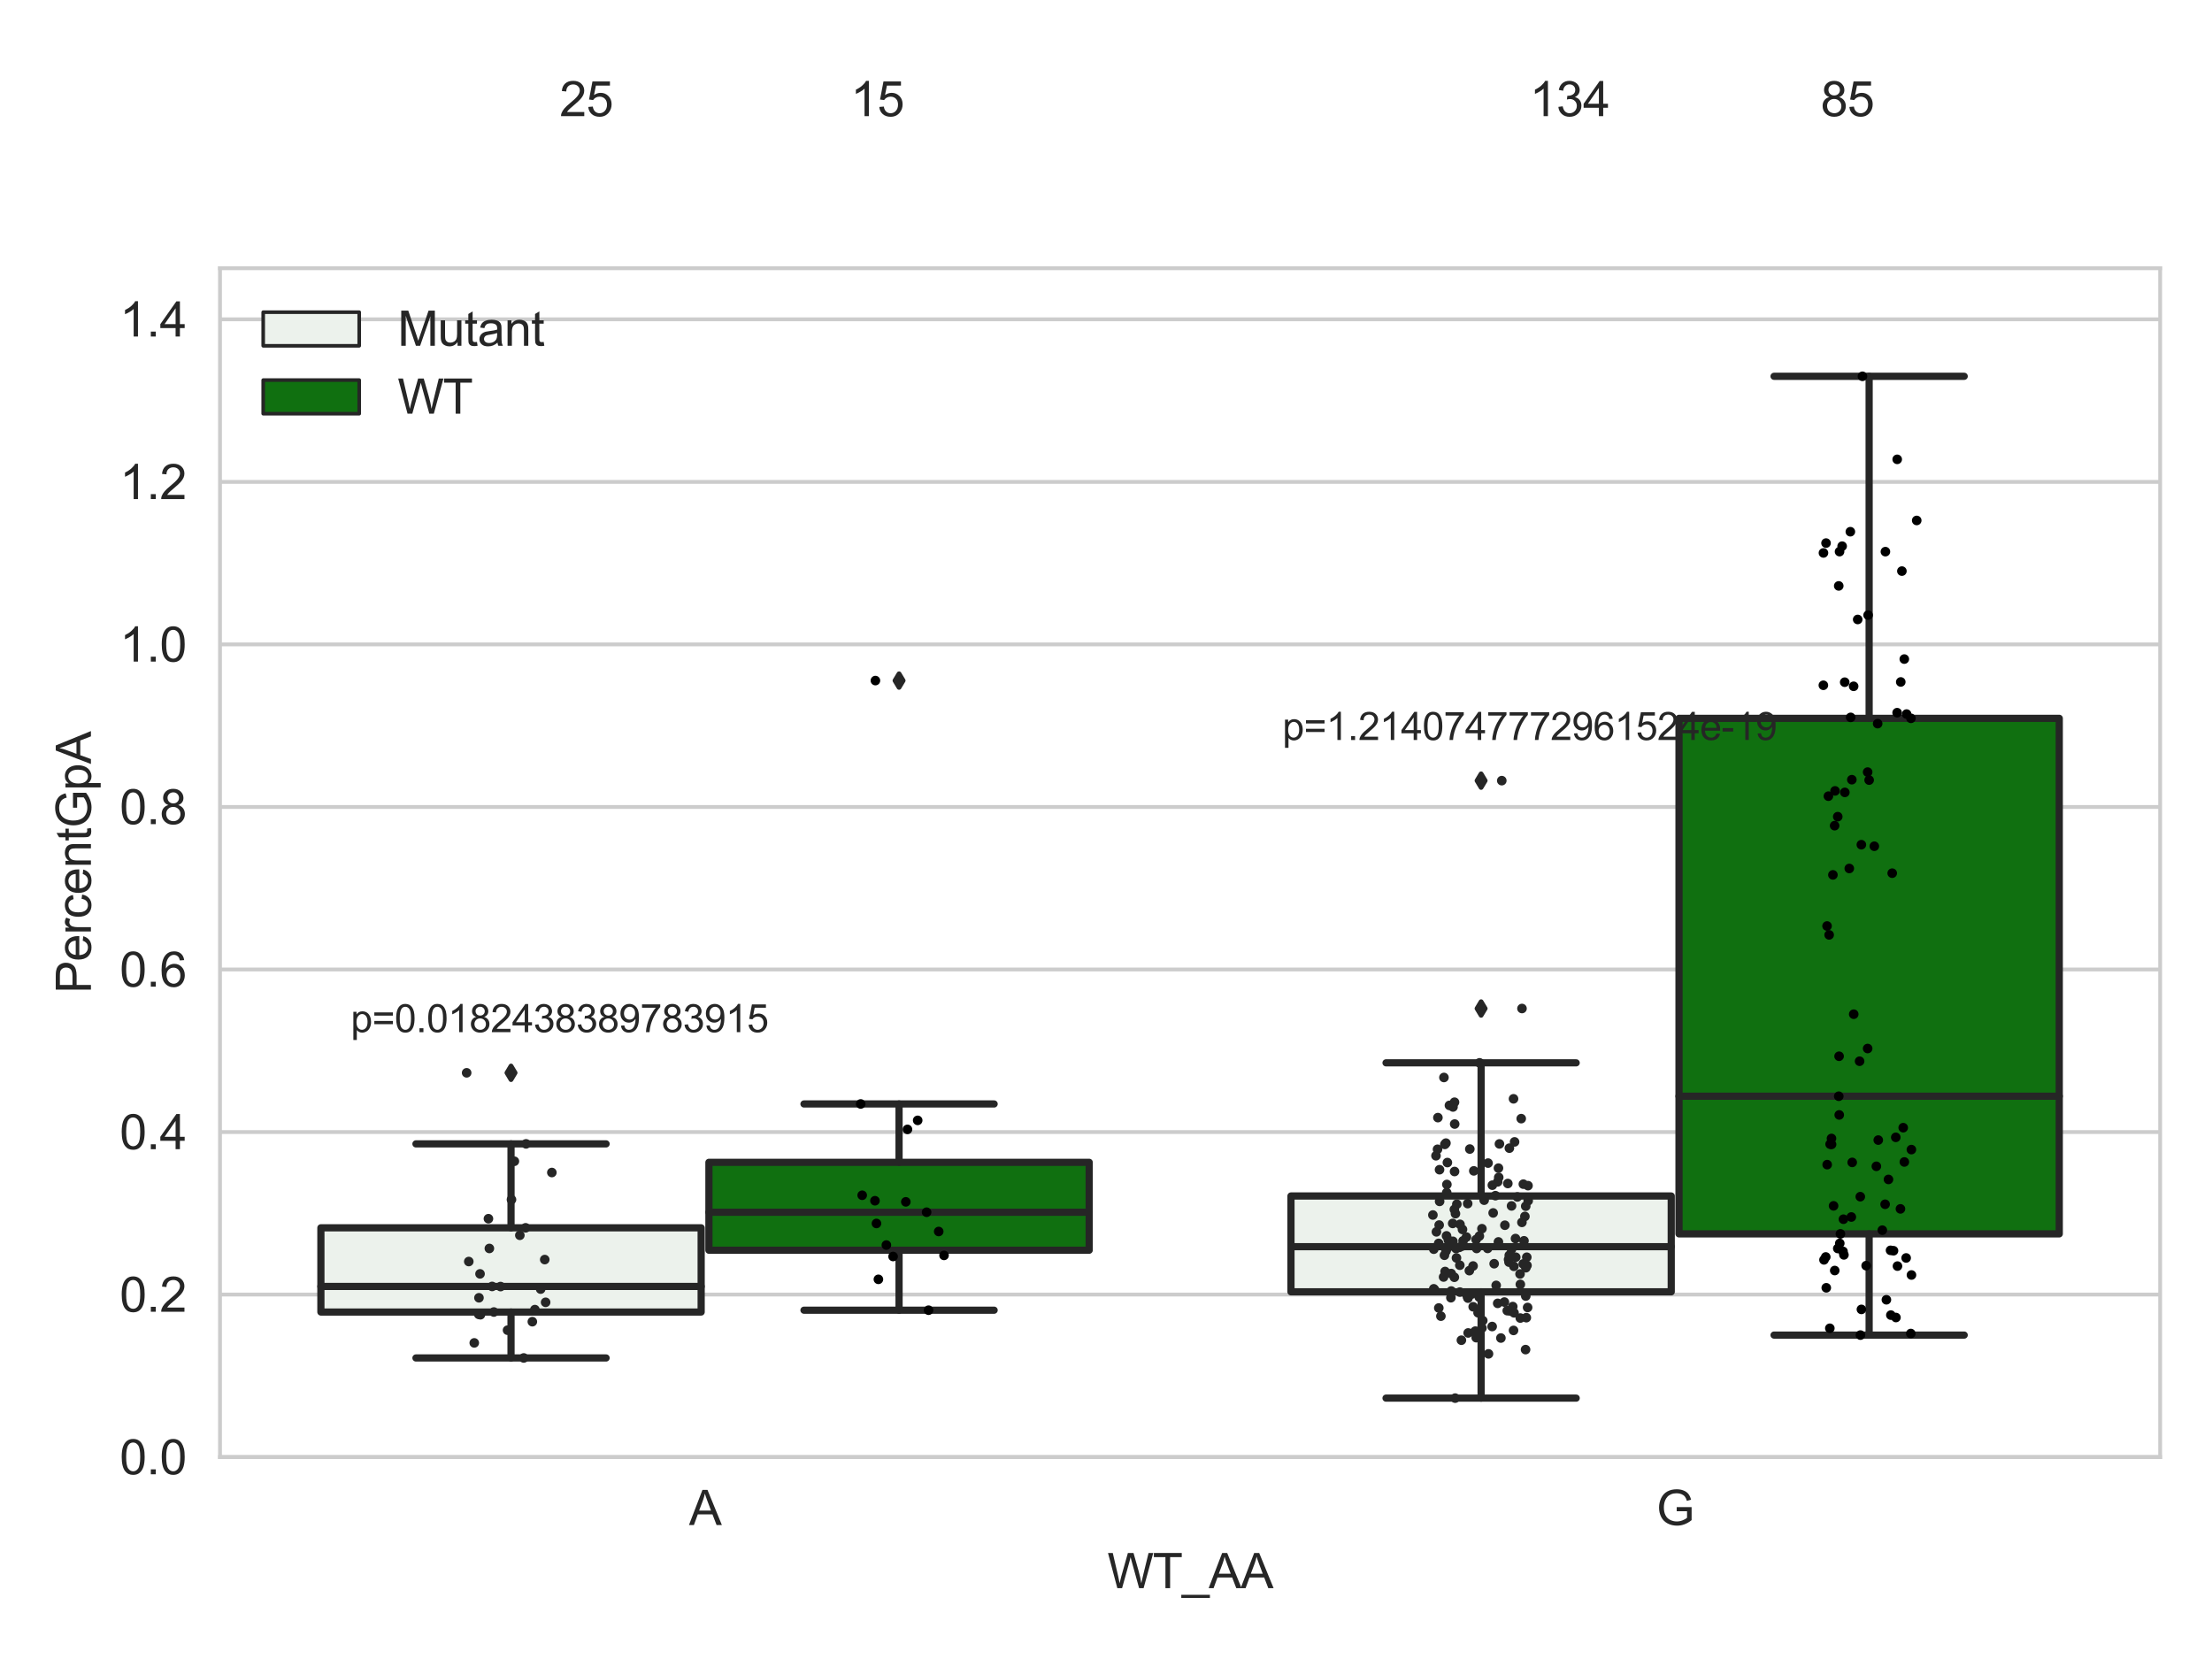 <?xml version="1.0" encoding="utf-8" standalone="no"?>
<!DOCTYPE svg PUBLIC "-//W3C//DTD SVG 1.1//EN"
  "http://www.w3.org/Graphics/SVG/1.1/DTD/svg11.dtd">
<svg xmlns:xlink="http://www.w3.org/1999/xlink" width="460.8pt" height="345.6pt" viewBox="0 0 460.8 345.6" xmlns="http://www.w3.org/2000/svg" version="1.1">
 <defs>
  <style type="text/css">*{stroke-linejoin: round; stroke-linecap: butt}</style>
 </defs>
 <g id="figure_1">
  <g id="patch_1">
   <path d="M 0 345.6 
L 460.8 345.6 
L 460.8 0 
L 0 0 
z
" style="fill: #ffffff"/>
  </g>
  <g id="axes_1">
   <g id="patch_2">
    <path d="M 45.83 303.539 
L 450 303.539 
L 450 55.877 
L 45.83 55.877 
z
" style="fill: #ffffff"/>
   </g>
   <g id="matplotlib.axis_1">
    <g id="xtick_1">
     <g id="text_1">
      <!-- A -->
      <g style="fill: #262626" transform="translate(143.537 317.697)scale(0.1 -0.1)">
       <defs>
        <path id="ArialMT-41" d="M -9 0 
L 1750 4581 
L 2403 4581 
L 4278 0 
L 3588 0 
L 3053 1388 
L 1138 1388 
L 634 0 
L -9 0 
z
M 1313 1881 
L 2866 1881 
L 2388 3150 
Q 2169 3728 2063 4100 
Q 1975 3659 1816 3225 
L 1313 1881 
z
" transform="scale(0.016)"/>
       </defs>
       <use xlink:href="#ArialMT-41"/>
      </g>
     </g>
    </g>
    <g id="xtick_2">
     <g id="text_2">
      <!-- G -->
      <g style="fill: #262626" transform="translate(345.068 317.697)scale(0.1 -0.1)">
       <defs>
        <path id="ArialMT-47" d="M 2638 1797 
L 2638 2334 
L 4578 2338 
L 4578 638 
Q 4131 281 3656 101 
Q 3181 -78 2681 -78 
Q 2006 -78 1454 211 
Q 903 500 622 1047 
Q 341 1594 341 2269 
Q 341 2938 620 3517 
Q 900 4097 1425 4378 
Q 1950 4659 2634 4659 
Q 3131 4659 3532 4498 
Q 3934 4338 4162 4050 
Q 4391 3763 4509 3300 
L 3963 3150 
Q 3859 3500 3706 3700 
Q 3553 3900 3268 4020 
Q 2984 4141 2638 4141 
Q 2222 4141 1919 4014 
Q 1616 3888 1430 3681 
Q 1244 3475 1141 3228 
Q 966 2803 966 2306 
Q 966 1694 1177 1281 
Q 1388 869 1791 669 
Q 2194 469 2647 469 
Q 3041 469 3416 620 
Q 3791 772 3984 944 
L 3984 1797 
L 2638 1797 
z
" transform="scale(0.016)"/>
       </defs>
       <use xlink:href="#ArialMT-47"/>
      </g>
     </g>
    </g>
    <g id="text_3">
     <!-- WT_AA -->
     <g style="fill: #262626" transform="translate(230.691 330.842)scale(0.1 -0.1)">
      <defs>
       <path id="ArialMT-57" d="M 1294 0 
L 78 4581 
L 700 4581 
L 1397 1578 
Q 1509 1106 1591 641 
Q 1766 1375 1797 1488 
L 2669 4581 
L 3400 4581 
L 4056 2263 
Q 4303 1400 4413 641 
Q 4500 1075 4641 1638 
L 5359 4581 
L 5969 4581 
L 4713 0 
L 4128 0 
L 3163 3491 
Q 3041 3928 3019 4028 
Q 2947 3713 2884 3491 
L 1913 0 
L 1294 0 
z
" transform="scale(0.016)"/>
       <path id="ArialMT-54" d="M 1659 0 
L 1659 4041 
L 150 4041 
L 150 4581 
L 3781 4581 
L 3781 4041 
L 2266 4041 
L 2266 0 
L 1659 0 
z
" transform="scale(0.016)"/>
       <path id="ArialMT-5f" d="M -97 -1272 
L -97 -866 
L 3631 -866 
L 3631 -1272 
L -97 -1272 
z
" transform="scale(0.016)"/>
      </defs>
      <use xlink:href="#ArialMT-57"/>
      <use xlink:href="#ArialMT-54" x="94.385"/>
      <use xlink:href="#ArialMT-5f" x="155.469"/>
      <use xlink:href="#ArialMT-41" x="211.084"/>
      <use xlink:href="#ArialMT-41" x="277.783"/>
     </g>
    </g>
   </g>
   <g id="matplotlib.axis_2">
    <g id="ytick_1">
     <g id="line2d_1">
      <path d="M 45.83 303.539 
L 450 303.539 
" clip-path="url(#pc090bd6f6a)" style="fill: none; stroke: #cccccc; stroke-width: 0.8; stroke-linecap: round"/>
     </g>
     <g id="text_4">
      <!-- 0.0 -->
      <g style="fill: #262626" transform="translate(24.93 307.118)scale(0.1 -0.1)">
       <defs>
        <path id="ArialMT-30" d="M 266 2259 
Q 266 3072 433 3567 
Q 600 4063 929 4331 
Q 1259 4600 1759 4600 
Q 2128 4600 2406 4451 
Q 2684 4303 2865 4023 
Q 3047 3744 3150 3342 
Q 3253 2941 3253 2259 
Q 3253 1453 3087 958 
Q 2922 463 2592 192 
Q 2263 -78 1759 -78 
Q 1097 -78 719 397 
Q 266 969 266 2259 
z
M 844 2259 
Q 844 1131 1108 757 
Q 1372 384 1759 384 
Q 2147 384 2411 759 
Q 2675 1134 2675 2259 
Q 2675 3391 2411 3762 
Q 2147 4134 1753 4134 
Q 1366 4134 1134 3806 
Q 844 3388 844 2259 
z
" transform="scale(0.016)"/>
        <path id="ArialMT-2e" d="M 581 0 
L 581 641 
L 1222 641 
L 1222 0 
L 581 0 
z
" transform="scale(0.016)"/>
       </defs>
       <use xlink:href="#ArialMT-30"/>
       <use xlink:href="#ArialMT-2e" x="55.615"/>
       <use xlink:href="#ArialMT-30" x="83.398"/>
      </g>
     </g>
    </g>
    <g id="ytick_2">
     <g id="line2d_2">
      <path d="M 45.83 269.68 
L 450 269.68 
" clip-path="url(#pc090bd6f6a)" style="fill: none; stroke: #cccccc; stroke-width: 0.8; stroke-linecap: round"/>
     </g>
     <g id="text_5">
      <!-- 0.2 -->
      <g style="fill: #262626" transform="translate(24.93 273.259)scale(0.1 -0.1)">
       <defs>
        <path id="ArialMT-32" d="M 3222 541 
L 3222 0 
L 194 0 
Q 188 203 259 391 
Q 375 700 629 1000 
Q 884 1300 1366 1694 
Q 2113 2306 2375 2664 
Q 2638 3022 2638 3341 
Q 2638 3675 2398 3904 
Q 2159 4134 1775 4134 
Q 1369 4134 1125 3890 
Q 881 3647 878 3216 
L 300 3275 
Q 359 3922 746 4261 
Q 1134 4600 1788 4600 
Q 2447 4600 2831 4234 
Q 3216 3869 3216 3328 
Q 3216 3053 3103 2787 
Q 2991 2522 2730 2228 
Q 2469 1934 1863 1422 
Q 1356 997 1212 845 
Q 1069 694 975 541 
L 3222 541 
z
" transform="scale(0.016)"/>
       </defs>
       <use xlink:href="#ArialMT-30"/>
       <use xlink:href="#ArialMT-2e" x="55.615"/>
       <use xlink:href="#ArialMT-32" x="83.398"/>
      </g>
     </g>
    </g>
    <g id="ytick_3">
     <g id="line2d_3">
      <path d="M 45.83 235.82 
L 450 235.82 
" clip-path="url(#pc090bd6f6a)" style="fill: none; stroke: #cccccc; stroke-width: 0.8; stroke-linecap: round"/>
     </g>
     <g id="text_6">
      <!-- 0.4 -->
      <g style="fill: #262626" transform="translate(24.93 239.399)scale(0.1 -0.1)">
       <defs>
        <path id="ArialMT-34" d="M 2069 0 
L 2069 1097 
L 81 1097 
L 81 1613 
L 2172 4581 
L 2631 4581 
L 2631 1613 
L 3250 1613 
L 3250 1097 
L 2631 1097 
L 2631 0 
L 2069 0 
z
M 2069 1613 
L 2069 3678 
L 634 1613 
L 2069 1613 
z
" transform="scale(0.016)"/>
       </defs>
       <use xlink:href="#ArialMT-30"/>
       <use xlink:href="#ArialMT-2e" x="55.615"/>
       <use xlink:href="#ArialMT-34" x="83.398"/>
      </g>
     </g>
    </g>
    <g id="ytick_4">
     <g id="line2d_4">
      <path d="M 45.83 201.961 
L 450 201.961 
" clip-path="url(#pc090bd6f6a)" style="fill: none; stroke: #cccccc; stroke-width: 0.8; stroke-linecap: round"/>
     </g>
     <g id="text_7">
      <!-- 0.6 -->
      <g style="fill: #262626" transform="translate(24.93 205.54)scale(0.1 -0.1)">
       <defs>
        <path id="ArialMT-36" d="M 3184 3459 
L 2625 3416 
Q 2550 3747 2413 3897 
Q 2184 4138 1850 4138 
Q 1581 4138 1378 3988 
Q 1113 3794 959 3422 
Q 806 3050 800 2363 
Q 1003 2672 1297 2822 
Q 1591 2972 1913 2972 
Q 2475 2972 2870 2558 
Q 3266 2144 3266 1488 
Q 3266 1056 3080 686 
Q 2894 316 2569 119 
Q 2244 -78 1831 -78 
Q 1128 -78 684 439 
Q 241 956 241 2144 
Q 241 3472 731 4075 
Q 1159 4600 1884 4600 
Q 2425 4600 2770 4297 
Q 3116 3994 3184 3459 
z
M 888 1484 
Q 888 1194 1011 928 
Q 1134 663 1356 523 
Q 1578 384 1822 384 
Q 2178 384 2434 671 
Q 2691 959 2691 1453 
Q 2691 1928 2437 2201 
Q 2184 2475 1800 2475 
Q 1419 2475 1153 2201 
Q 888 1928 888 1484 
z
" transform="scale(0.016)"/>
       </defs>
       <use xlink:href="#ArialMT-30"/>
       <use xlink:href="#ArialMT-2e" x="55.615"/>
       <use xlink:href="#ArialMT-36" x="83.398"/>
      </g>
     </g>
    </g>
    <g id="ytick_5">
     <g id="line2d_5">
      <path d="M 45.83 168.102 
L 450 168.102 
" clip-path="url(#pc090bd6f6a)" style="fill: none; stroke: #cccccc; stroke-width: 0.8; stroke-linecap: round"/>
     </g>
     <g id="text_8">
      <!-- 0.8 -->
      <g style="fill: #262626" transform="translate(24.93 171.681)scale(0.1 -0.1)">
       <defs>
        <path id="ArialMT-38" d="M 1131 2484 
Q 781 2613 612 2850 
Q 444 3088 444 3419 
Q 444 3919 803 4259 
Q 1163 4600 1759 4600 
Q 2359 4600 2725 4251 
Q 3091 3903 3091 3403 
Q 3091 3084 2923 2848 
Q 2756 2613 2416 2484 
Q 2838 2347 3058 2040 
Q 3278 1734 3278 1309 
Q 3278 722 2862 322 
Q 2447 -78 1769 -78 
Q 1091 -78 675 323 
Q 259 725 259 1325 
Q 259 1772 486 2073 
Q 713 2375 1131 2484 
z
M 1019 3438 
Q 1019 3113 1228 2906 
Q 1438 2700 1772 2700 
Q 2097 2700 2305 2904 
Q 2513 3109 2513 3406 
Q 2513 3716 2298 3927 
Q 2084 4138 1766 4138 
Q 1444 4138 1231 3931 
Q 1019 3725 1019 3438 
z
M 838 1322 
Q 838 1081 952 856 
Q 1066 631 1291 507 
Q 1516 384 1775 384 
Q 2178 384 2440 643 
Q 2703 903 2703 1303 
Q 2703 1709 2433 1975 
Q 2163 2241 1756 2241 
Q 1359 2241 1098 1978 
Q 838 1716 838 1322 
z
" transform="scale(0.016)"/>
       </defs>
       <use xlink:href="#ArialMT-30"/>
       <use xlink:href="#ArialMT-2e" x="55.615"/>
       <use xlink:href="#ArialMT-38" x="83.398"/>
      </g>
     </g>
    </g>
    <g id="ytick_6">
     <g id="line2d_6">
      <path d="M 45.83 134.243 
L 450 134.243 
" clip-path="url(#pc090bd6f6a)" style="fill: none; stroke: #cccccc; stroke-width: 0.8; stroke-linecap: round"/>
     </g>
     <g id="text_9">
      <!-- 1.0 -->
      <g style="fill: #262626" transform="translate(24.93 137.822)scale(0.1 -0.1)">
       <defs>
        <path id="ArialMT-31" d="M 2384 0 
L 1822 0 
L 1822 3584 
Q 1619 3391 1289 3197 
Q 959 3003 697 2906 
L 697 3450 
Q 1169 3672 1522 3987 
Q 1875 4303 2022 4600 
L 2384 4600 
L 2384 0 
z
" transform="scale(0.016)"/>
       </defs>
       <use xlink:href="#ArialMT-31"/>
       <use xlink:href="#ArialMT-2e" x="55.615"/>
       <use xlink:href="#ArialMT-30" x="83.398"/>
      </g>
     </g>
    </g>
    <g id="ytick_7">
     <g id="line2d_7">
      <path d="M 45.83 100.384 
L 450 100.384 
" clip-path="url(#pc090bd6f6a)" style="fill: none; stroke: #cccccc; stroke-width: 0.8; stroke-linecap: round"/>
     </g>
     <g id="text_10">
      <!-- 1.2 -->
      <g style="fill: #262626" transform="translate(24.93 103.963)scale(0.1 -0.1)">
       <use xlink:href="#ArialMT-31"/>
       <use xlink:href="#ArialMT-2e" x="55.615"/>
       <use xlink:href="#ArialMT-32" x="83.398"/>
      </g>
     </g>
    </g>
    <g id="ytick_8">
     <g id="line2d_8">
      <path d="M 45.83 66.525 
L 450 66.525 
" clip-path="url(#pc090bd6f6a)" style="fill: none; stroke: #cccccc; stroke-width: 0.8; stroke-linecap: round"/>
     </g>
     <g id="text_11">
      <!-- 1.4 -->
      <g style="fill: #262626" transform="translate(24.93 70.104)scale(0.1 -0.1)">
       <use xlink:href="#ArialMT-31"/>
       <use xlink:href="#ArialMT-2e" x="55.615"/>
       <use xlink:href="#ArialMT-34" x="83.398"/>
      </g>
     </g>
    </g>
    <g id="text_12">
     <!-- PercentGpA -->
     <g style="fill: #262626" transform="translate(18.942 206.943)rotate(-90)scale(0.1 -0.1)">
      <defs>
       <path id="ArialMT-50" d="M 494 0 
L 494 4581 
L 2222 4581 
Q 2678 4581 2919 4538 
Q 3256 4481 3484 4323 
Q 3713 4166 3852 3881 
Q 3991 3597 3991 3256 
Q 3991 2672 3619 2267 
Q 3247 1863 2275 1863 
L 1100 1863 
L 1100 0 
L 494 0 
z
M 1100 2403 
L 2284 2403 
Q 2872 2403 3119 2622 
Q 3366 2841 3366 3238 
Q 3366 3525 3220 3729 
Q 3075 3934 2838 4000 
Q 2684 4041 2272 4041 
L 1100 4041 
L 1100 2403 
z
" transform="scale(0.016)"/>
       <path id="ArialMT-65" d="M 2694 1069 
L 3275 997 
Q 3138 488 2766 206 
Q 2394 -75 1816 -75 
Q 1088 -75 661 373 
Q 234 822 234 1631 
Q 234 2469 665 2931 
Q 1097 3394 1784 3394 
Q 2450 3394 2872 2941 
Q 3294 2488 3294 1666 
Q 3294 1616 3291 1516 
L 816 1516 
Q 847 969 1125 678 
Q 1403 388 1819 388 
Q 2128 388 2347 550 
Q 2566 713 2694 1069 
z
M 847 1978 
L 2700 1978 
Q 2663 2397 2488 2606 
Q 2219 2931 1791 2931 
Q 1403 2931 1139 2672 
Q 875 2413 847 1978 
z
" transform="scale(0.016)"/>
       <path id="ArialMT-72" d="M 416 0 
L 416 3319 
L 922 3319 
L 922 2816 
Q 1116 3169 1280 3281 
Q 1444 3394 1641 3394 
Q 1925 3394 2219 3213 
L 2025 2691 
Q 1819 2813 1613 2813 
Q 1428 2813 1281 2702 
Q 1134 2591 1072 2394 
Q 978 2094 978 1738 
L 978 0 
L 416 0 
z
" transform="scale(0.016)"/>
       <path id="ArialMT-63" d="M 2588 1216 
L 3141 1144 
Q 3050 572 2676 248 
Q 2303 -75 1759 -75 
Q 1078 -75 664 370 
Q 250 816 250 1647 
Q 250 2184 428 2587 
Q 606 2991 970 3192 
Q 1334 3394 1763 3394 
Q 2303 3394 2647 3120 
Q 2991 2847 3088 2344 
L 2541 2259 
Q 2463 2594 2264 2762 
Q 2066 2931 1784 2931 
Q 1359 2931 1093 2626 
Q 828 2322 828 1663 
Q 828 994 1084 691 
Q 1341 388 1753 388 
Q 2084 388 2306 591 
Q 2528 794 2588 1216 
z
" transform="scale(0.016)"/>
       <path id="ArialMT-6e" d="M 422 0 
L 422 3319 
L 928 3319 
L 928 2847 
Q 1294 3394 1984 3394 
Q 2284 3394 2536 3286 
Q 2788 3178 2913 3003 
Q 3038 2828 3088 2588 
Q 3119 2431 3119 2041 
L 3119 0 
L 2556 0 
L 2556 2019 
Q 2556 2363 2490 2533 
Q 2425 2703 2258 2804 
Q 2091 2906 1866 2906 
Q 1506 2906 1245 2678 
Q 984 2450 984 1813 
L 984 0 
L 422 0 
z
" transform="scale(0.016)"/>
       <path id="ArialMT-74" d="M 1650 503 
L 1731 6 
Q 1494 -44 1306 -44 
Q 1000 -44 831 53 
Q 663 150 594 308 
Q 525 466 525 972 
L 525 2881 
L 113 2881 
L 113 3319 
L 525 3319 
L 525 4141 
L 1084 4478 
L 1084 3319 
L 1650 3319 
L 1650 2881 
L 1084 2881 
L 1084 941 
Q 1084 700 1114 631 
Q 1144 563 1211 522 
Q 1278 481 1403 481 
Q 1497 481 1650 503 
z
" transform="scale(0.016)"/>
       <path id="ArialMT-70" d="M 422 -1272 
L 422 3319 
L 934 3319 
L 934 2888 
Q 1116 3141 1344 3267 
Q 1572 3394 1897 3394 
Q 2322 3394 2647 3175 
Q 2972 2956 3137 2557 
Q 3303 2159 3303 1684 
Q 3303 1175 3120 767 
Q 2938 359 2589 142 
Q 2241 -75 1856 -75 
Q 1575 -75 1351 44 
Q 1128 163 984 344 
L 984 -1272 
L 422 -1272 
z
M 931 1641 
Q 931 1000 1190 694 
Q 1450 388 1819 388 
Q 2194 388 2461 705 
Q 2728 1022 2728 1688 
Q 2728 2322 2467 2637 
Q 2206 2953 1844 2953 
Q 1484 2953 1207 2617 
Q 931 2281 931 1641 
z
" transform="scale(0.016)"/>
      </defs>
      <use xlink:href="#ArialMT-50"/>
      <use xlink:href="#ArialMT-65" x="66.699"/>
      <use xlink:href="#ArialMT-72" x="122.314"/>
      <use xlink:href="#ArialMT-63" x="155.615"/>
      <use xlink:href="#ArialMT-65" x="205.615"/>
      <use xlink:href="#ArialMT-6e" x="261.23"/>
      <use xlink:href="#ArialMT-74" x="316.846"/>
      <use xlink:href="#ArialMT-47" x="344.629"/>
      <use xlink:href="#ArialMT-70" x="422.412"/>
      <use xlink:href="#ArialMT-41" x="478.027"/>
     </g>
    </g>
   </g>
   <g id="patch_3">
    <path d="M 66.847 273.318 
L 146.064 273.318 
L 146.064 255.776 
L 66.847 255.776 
L 66.847 273.318 
z
" clip-path="url(#pc090bd6f6a)" style="fill: #ecf2ec; stroke: #262626; stroke-width: 1.5; stroke-linejoin: miter"/>
   </g>
   <g id="patch_4">
    <path d="M 147.681 260.443 
L 226.898 260.443 
L 226.898 242.132 
L 147.681 242.132 
L 147.681 260.443 
z
" clip-path="url(#pc090bd6f6a)" style="fill: #107010; stroke: #262626; stroke-width: 1.5; stroke-linejoin: miter"/>
   </g>
   <g id="patch_5">
    <path d="M 268.932 269.109 
L 348.149 269.109 
L 348.149 249.145 
L 268.932 249.145 
L 268.932 269.109 
z
" clip-path="url(#pc090bd6f6a)" style="fill: #ecf2ec; stroke: #262626; stroke-width: 1.5; stroke-linejoin: miter"/>
   </g>
   <g id="patch_6">
    <path d="M 349.766 257.039 
L 428.983 257.039 
L 428.983 149.639 
L 349.766 149.639 
L 349.766 257.039 
z
" clip-path="url(#pc090bd6f6a)" style="fill: #107010; stroke: #262626; stroke-width: 1.5; stroke-linejoin: miter"/>
   </g>
   <g id="patch_7">
    <path d="M 146.873 303.539 
L 146.873 303.539 
L 146.873 303.539 
L 146.873 303.539 
z
" clip-path="url(#pc090bd6f6a)" style="fill: #ecf2ec; stroke: #262626; stroke-width: 0.75; stroke-linejoin: miter"/>
   </g>
   <g id="patch_8">
    <path d="M 146.873 303.539 
L 146.873 303.539 
L 146.873 303.539 
L 146.873 303.539 
z
" clip-path="url(#pc090bd6f6a)" style="fill: #107010; stroke: #262626; stroke-width: 0.75; stroke-linejoin: miter"/>
   </g>
   <g id="PathCollection_1"/>
   <g id="PathCollection_2"/>
   <g id="line2d_9">
    <path d="M 106.456 273.318 
L 106.456 282.887 
" clip-path="url(#pc090bd6f6a)" style="fill: none; stroke: #262626; stroke-width: 1.5; stroke-linecap: round"/>
   </g>
   <g id="line2d_10">
    <path d="M 106.456 255.776 
L 106.456 238.29 
" clip-path="url(#pc090bd6f6a)" style="fill: none; stroke: #262626; stroke-width: 1.5; stroke-linecap: round"/>
   </g>
   <g id="line2d_11">
    <path d="M 86.651 282.887 
L 126.26 282.887 
" clip-path="url(#pc090bd6f6a)" style="fill: none; stroke: #262626; stroke-width: 1.5; stroke-linecap: round"/>
   </g>
   <g id="line2d_12">
    <path d="M 86.651 238.29 
L 126.26 238.29 
" clip-path="url(#pc090bd6f6a)" style="fill: none; stroke: #262626; stroke-width: 1.5; stroke-linecap: round"/>
   </g>
   <g id="line2d_13">
    <defs>
     <path id="m7541d7cfe6" d="M -0 1.414 
L 0.849 0 
L 0 -1.414 
L -0.849 -0 
z
" style="stroke: #262626; stroke-linejoin: miter"/>
    </defs>
    <g clip-path="url(#pc090bd6f6a)">
     <use xlink:href="#m7541d7cfe6" x="106.456" y="223.486" style="fill: #262626; stroke: #262626; stroke-linejoin: miter"/>
    </g>
   </g>
   <g id="line2d_14">
    <path d="M 187.29 260.443 
L 187.29 272.939 
" clip-path="url(#pc090bd6f6a)" style="fill: none; stroke: #262626; stroke-width: 1.5; stroke-linecap: round"/>
   </g>
   <g id="line2d_15">
    <path d="M 187.29 242.132 
L 187.29 229.975 
" clip-path="url(#pc090bd6f6a)" style="fill: none; stroke: #262626; stroke-width: 1.5; stroke-linecap: round"/>
   </g>
   <g id="line2d_16">
    <path d="M 167.485 272.939 
L 207.094 272.939 
" clip-path="url(#pc090bd6f6a)" style="fill: none; stroke: #262626; stroke-width: 1.5; stroke-linecap: round"/>
   </g>
   <g id="line2d_17">
    <path d="M 167.485 229.975 
L 207.094 229.975 
" clip-path="url(#pc090bd6f6a)" style="fill: none; stroke: #262626; stroke-width: 1.5; stroke-linecap: round"/>
   </g>
   <g id="line2d_18">
    <g clip-path="url(#pc090bd6f6a)">
     <use xlink:href="#m7541d7cfe6" x="187.29" y="141.777" style="fill: #262626; stroke: #262626; stroke-linejoin: miter"/>
    </g>
   </g>
   <g id="line2d_19">
    <path d="M 308.541 269.109 
L 308.541 291.255 
" clip-path="url(#pc090bd6f6a)" style="fill: none; stroke: #262626; stroke-width: 1.5; stroke-linecap: round"/>
   </g>
   <g id="line2d_20">
    <path d="M 308.541 249.145 
L 308.541 221.408 
" clip-path="url(#pc090bd6f6a)" style="fill: none; stroke: #262626; stroke-width: 1.5; stroke-linecap: round"/>
   </g>
   <g id="line2d_21">
    <path d="M 288.736 291.255 
L 328.345 291.255 
" clip-path="url(#pc090bd6f6a)" style="fill: none; stroke: #262626; stroke-width: 1.5; stroke-linecap: round"/>
   </g>
   <g id="line2d_22">
    <path d="M 288.736 221.408 
L 328.345 221.408 
" clip-path="url(#pc090bd6f6a)" style="fill: none; stroke: #262626; stroke-width: 1.5; stroke-linecap: round"/>
   </g>
   <g id="line2d_23">
    <g clip-path="url(#pc090bd6f6a)">
     <use xlink:href="#m7541d7cfe6" x="308.541" y="210.091" style="fill: #262626; stroke: #262626; stroke-linejoin: miter"/>
     <use xlink:href="#m7541d7cfe6" x="308.541" y="162.623" style="fill: #262626; stroke: #262626; stroke-linejoin: miter"/>
    </g>
   </g>
   <g id="line2d_24">
    <path d="M 389.375 257.039 
L 389.375 278.122 
" clip-path="url(#pc090bd6f6a)" style="fill: none; stroke: #262626; stroke-width: 1.5; stroke-linecap: round"/>
   </g>
   <g id="line2d_25">
    <path d="M 389.375 149.639 
L 389.375 78.391 
" clip-path="url(#pc090bd6f6a)" style="fill: none; stroke: #262626; stroke-width: 1.5; stroke-linecap: round"/>
   </g>
   <g id="line2d_26">
    <path d="M 369.57 278.122 
L 409.179 278.122 
" clip-path="url(#pc090bd6f6a)" style="fill: none; stroke: #262626; stroke-width: 1.5; stroke-linecap: round"/>
   </g>
   <g id="line2d_27">
    <path d="M 369.57 78.391 
L 409.179 78.391 
" clip-path="url(#pc090bd6f6a)" style="fill: none; stroke: #262626; stroke-width: 1.5; stroke-linecap: round"/>
   </g>
   <g id="line2d_28"/>
   <g id="line2d_29">
    <path d="M 66.847 267.99 
L 146.064 267.99 
" clip-path="url(#pc090bd6f6a)" style="fill: none; stroke: #262626; stroke-width: 1.5; stroke-linecap: round"/>
   </g>
   <g id="line2d_30">
    <path d="M 147.681 252.527 
L 226.898 252.527 
" clip-path="url(#pc090bd6f6a)" style="fill: none; stroke: #262626; stroke-width: 1.5; stroke-linecap: round"/>
   </g>
   <g id="line2d_31">
    <path d="M 268.932 259.702 
L 348.149 259.702 
" clip-path="url(#pc090bd6f6a)" style="fill: none; stroke: #262626; stroke-width: 1.5; stroke-linecap: round"/>
   </g>
   <g id="line2d_32">
    <path d="M 349.766 228.364 
L 428.983 228.364 
" clip-path="url(#pc090bd6f6a)" style="fill: none; stroke: #262626; stroke-width: 1.5; stroke-linecap: round"/>
   </g>
   <g id="patch_9">
    <path d="M 45.83 303.539 
L 45.83 55.877 
" style="fill: none; stroke: #cccccc; stroke-width: 0.8; stroke-linejoin: miter; stroke-linecap: square"/>
   </g>
   <g id="patch_10">
    <path d="M 450 303.539 
L 450 55.877 
" style="fill: none; stroke: #cccccc; stroke-width: 0.8; stroke-linejoin: miter; stroke-linecap: square"/>
   </g>
   <g id="patch_11">
    <path d="M 45.83 303.539 
L 450 303.539 
" style="fill: none; stroke: #cccccc; stroke-width: 0.8; stroke-linejoin: miter; stroke-linecap: square"/>
   </g>
   <g id="patch_12">
    <path d="M 45.83 55.877 
L 450 55.877 
" style="fill: none; stroke: #cccccc; stroke-width: 0.8; stroke-linejoin: miter; stroke-linecap: square"/>
   </g>
   <g id="PathCollection_3">
    <defs>
     <path id="C0_0_19c758c7e5" d="M 0 1 
C 0.265 1 0.52 0.895 0.707 0.707 
C 0.895 0.52 1 0.265 1 -0 
C 1 -0.265 0.895 -0.52 0.707 -0.707 
C 0.52 -0.895 0.265 -1 0 -1 
C -0.265 -1 -0.52 -0.895 -0.707 -0.707 
C -0.895 -0.52 -1 -0.265 -1 0 
C -1 0.265 -0.895 0.52 -0.707 0.707 
C -0.52 0.895 -0.265 1 0 1 
z
"/>
    </defs>
    <g clip-path="url(#pc090bd6f6a)">
     <use xlink:href="#C0_0_19c758c7e5" x="97.211" y="223.486" style="fill: #262626"/>
    </g>
    <g clip-path="url(#pc090bd6f6a)">
     <use xlink:href="#C0_0_19c758c7e5" x="114.961" y="244.257" style="fill: #262626"/>
    </g>
    <g clip-path="url(#pc090bd6f6a)">
     <use xlink:href="#C0_0_19c758c7e5" x="108.292" y="257.33" style="fill: #262626"/>
    </g>
    <g clip-path="url(#pc090bd6f6a)">
     <use xlink:href="#C0_0_19c758c7e5" x="98.799" y="279.749" style="fill: #262626"/>
    </g>
    <g clip-path="url(#pc090bd6f6a)">
     <use xlink:href="#C0_0_19c758c7e5" x="102.881" y="273.318" style="fill: #262626"/>
    </g>
    <g clip-path="url(#pc090bd6f6a)">
     <use xlink:href="#C0_0_19c758c7e5" x="113.662" y="271.295" style="fill: #262626"/>
    </g>
    <g clip-path="url(#pc090bd6f6a)">
     <use xlink:href="#C0_0_19c758c7e5" x="110.897" y="275.332" style="fill: #262626"/>
    </g>
    <g clip-path="url(#pc090bd6f6a)">
     <use xlink:href="#C0_0_19c758c7e5" x="101.945" y="260.075" style="fill: #262626"/>
    </g>
    <g clip-path="url(#pc090bd6f6a)">
     <use xlink:href="#C0_0_19c758c7e5" x="100.085" y="273.885" style="fill: #262626"/>
    </g>
    <g clip-path="url(#pc090bd6f6a)">
     <use xlink:href="#C0_0_19c758c7e5" x="113.48" y="262.392" style="fill: #262626"/>
    </g>
    <g clip-path="url(#pc090bd6f6a)">
     <use xlink:href="#C0_0_19c758c7e5" x="109.104" y="282.887" style="fill: #262626"/>
    </g>
    <g clip-path="url(#pc090bd6f6a)">
     <use xlink:href="#C0_0_19c758c7e5" x="109.587" y="238.29" style="fill: #262626"/>
    </g>
    <g clip-path="url(#pc090bd6f6a)">
     <use xlink:href="#C0_0_19c758c7e5" x="99.731" y="273.8" style="fill: #262626"/>
    </g>
    <g clip-path="url(#pc090bd6f6a)">
     <use xlink:href="#C0_0_19c758c7e5" x="107.156" y="241.911" style="fill: #262626"/>
    </g>
    <g clip-path="url(#pc090bd6f6a)">
     <use xlink:href="#C0_0_19c758c7e5" x="101.75" y="253.879" style="fill: #262626"/>
    </g>
    <g clip-path="url(#pc090bd6f6a)">
     <use xlink:href="#C0_0_19c758c7e5" x="109.493" y="255.776" style="fill: #262626"/>
    </g>
    <g clip-path="url(#pc090bd6f6a)">
     <use xlink:href="#C0_0_19c758c7e5" x="100" y="265.37" style="fill: #262626"/>
    </g>
    <g clip-path="url(#pc090bd6f6a)">
     <use xlink:href="#C0_0_19c758c7e5" x="111.425" y="272.816" style="fill: #262626"/>
    </g>
    <g clip-path="url(#pc090bd6f6a)">
     <use xlink:href="#C0_0_19c758c7e5" x="102.518" y="267.99" style="fill: #262626"/>
    </g>
    <g clip-path="url(#pc090bd6f6a)">
     <use xlink:href="#C0_0_19c758c7e5" x="106.552" y="249.902" style="fill: #262626"/>
    </g>
    <g clip-path="url(#pc090bd6f6a)">
     <use xlink:href="#C0_0_19c758c7e5" x="105.733" y="277.103" style="fill: #262626"/>
    </g>
    <g clip-path="url(#pc090bd6f6a)">
     <use xlink:href="#C0_0_19c758c7e5" x="112.628" y="268.543" style="fill: #262626"/>
    </g>
    <g clip-path="url(#pc090bd6f6a)">
     <use xlink:href="#C0_0_19c758c7e5" x="97.656" y="262.8" style="fill: #262626"/>
    </g>
    <g clip-path="url(#pc090bd6f6a)">
     <use xlink:href="#C0_0_19c758c7e5" x="104.275" y="268.016" style="fill: #262626"/>
    </g>
    <g clip-path="url(#pc090bd6f6a)">
     <use xlink:href="#C0_0_19c758c7e5" x="99.777" y="270.351" style="fill: #262626"/>
    </g>
   </g>
   <g id="PathCollection_4">
    <defs>
     <path id="C1_0_da61b32fa4" d="M 0 1 
C 0.265 1 0.52 0.895 0.707 0.707 
C 0.895 0.52 1 0.265 1 -0 
C 1 -0.265 0.895 -0.52 0.707 -0.707 
C 0.52 -0.895 0.265 -1 0 -1 
C -0.265 -1 -0.52 -0.895 -0.707 -0.707 
C -0.895 -0.52 -1 -0.265 -1 0 
C -1 0.265 -0.895 0.52 -0.707 0.707 
C -0.52 0.895 -0.265 1 0 1 
z
"/>
    </defs>
    <g clip-path="url(#pc090bd6f6a)">
     <use xlink:href="#C1_0_da61b32fa4" x="193.435" y="272.939"/>
    </g>
    <g clip-path="url(#pc090bd6f6a)">
     <use xlink:href="#C1_0_da61b32fa4" x="182.987" y="266.508"/>
    </g>
    <g clip-path="url(#pc090bd6f6a)">
     <use xlink:href="#C1_0_da61b32fa4" x="179.3" y="229.975"/>
    </g>
    <g clip-path="url(#pc090bd6f6a)">
     <use xlink:href="#C1_0_da61b32fa4" x="196.66" y="261.519"/>
    </g>
    <g clip-path="url(#pc090bd6f6a)">
     <use xlink:href="#C1_0_da61b32fa4" x="193.03" y="252.527"/>
    </g>
    <g clip-path="url(#pc090bd6f6a)">
     <use xlink:href="#C1_0_da61b32fa4" x="182.582" y="254.87"/>
    </g>
    <g clip-path="url(#pc090bd6f6a)">
     <use xlink:href="#C1_0_da61b32fa4" x="189.043" y="235.272"/>
    </g>
    <g clip-path="url(#pc090bd6f6a)">
     <use xlink:href="#C1_0_da61b32fa4" x="191.17" y="233.392"/>
    </g>
    <g clip-path="url(#pc090bd6f6a)">
     <use xlink:href="#C1_0_da61b32fa4" x="186.048" y="261.751"/>
    </g>
    <g clip-path="url(#pc090bd6f6a)">
     <use xlink:href="#C1_0_da61b32fa4" x="179.61" y="248.993"/>
    </g>
    <g clip-path="url(#pc090bd6f6a)">
     <use xlink:href="#C1_0_da61b32fa4" x="188.699" y="250.369"/>
    </g>
    <g clip-path="url(#pc090bd6f6a)">
     <use xlink:href="#C1_0_da61b32fa4" x="195.549" y="256.545"/>
    </g>
    <g clip-path="url(#pc090bd6f6a)">
     <use xlink:href="#C1_0_da61b32fa4" x="182.272" y="250.137"/>
    </g>
    <g clip-path="url(#pc090bd6f6a)">
     <use xlink:href="#C1_0_da61b32fa4" x="182.365" y="141.777"/>
    </g>
    <g clip-path="url(#pc090bd6f6a)">
     <use xlink:href="#C1_0_da61b32fa4" x="184.647" y="259.366"/>
    </g>
   </g>
   <g id="PathCollection_5">
    <defs>
     <path id="C2_0_642778705e" d="M 0 1 
C 0.265 1 0.52 0.895 0.707 0.707 
C 0.895 0.52 1 0.265 1 -0 
C 1 -0.265 0.895 -0.52 0.707 -0.707 
C 0.52 -0.895 0.265 -1 0 -1 
C -0.265 -1 -0.52 -0.895 -0.707 -0.707 
C -0.895 -0.52 -1 -0.265 -1 0 
C -1 0.265 -0.895 0.52 -0.707 0.707 
C -0.52 0.895 -0.265 1 0 1 
z
"/>
    </defs>
    <g clip-path="url(#pc090bd6f6a)">
     <use xlink:href="#C2_0_642778705e" x="304.12" y="269.165" style="fill: #262626"/>
    </g>
    <g clip-path="url(#pc090bd6f6a)">
     <use xlink:href="#C2_0_642778705e" x="313.39" y="271.242" style="fill: #262626"/>
    </g>
    <g clip-path="url(#pc090bd6f6a)">
     <use xlink:href="#C2_0_642778705e" x="307.33" y="277.3" style="fill: #262626"/>
    </g>
    <g clip-path="url(#pc090bd6f6a)">
     <use xlink:href="#C2_0_642778705e" x="318.058" y="261.903" style="fill: #262626"/>
    </g>
    <g clip-path="url(#pc090bd6f6a)">
     <use xlink:href="#C2_0_642778705e" x="313.495" y="255.236" style="fill: #262626"/>
    </g>
    <g clip-path="url(#pc090bd6f6a)">
     <use xlink:href="#C2_0_642778705e" x="317.044" y="254.645" style="fill: #262626"/>
    </g>
    <g clip-path="url(#pc090bd6f6a)">
     <use xlink:href="#C2_0_642778705e" x="302.971" y="251.954" style="fill: #262626"/>
    </g>
    <g clip-path="url(#pc090bd6f6a)">
     <use xlink:href="#C2_0_642778705e" x="306.19" y="239.367" style="fill: #262626"/>
    </g>
    <g clip-path="url(#pc090bd6f6a)">
     <use xlink:href="#C2_0_642778705e" x="317.343" y="246.68" style="fill: #262626"/>
    </g>
    <g clip-path="url(#pc090bd6f6a)">
     <use xlink:href="#C2_0_642778705e" x="304.146" y="255.049" style="fill: #262626"/>
    </g>
    <g clip-path="url(#pc090bd6f6a)">
     <use xlink:href="#C2_0_642778705e" x="317.058" y="210.091" style="fill: #262626"/>
    </g>
    <g clip-path="url(#pc090bd6f6a)">
     <use xlink:href="#C2_0_642778705e" x="302.623" y="254.864" style="fill: #262626"/>
    </g>
    <g clip-path="url(#pc090bd6f6a)">
     <use xlink:href="#C2_0_642778705e" x="314.262" y="262.385" style="fill: #262626"/>
    </g>
    <g clip-path="url(#pc090bd6f6a)">
     <use xlink:href="#C2_0_642778705e" x="315.513" y="237.876" style="fill: #262626"/>
    </g>
    <g clip-path="url(#pc090bd6f6a)">
     <use xlink:href="#C2_0_642778705e" x="301.34" y="257.451" style="fill: #262626"/>
    </g>
    <g clip-path="url(#pc090bd6f6a)">
     <use xlink:href="#C2_0_642778705e" x="304.03" y="259.838" style="fill: #262626"/>
    </g>
    <g clip-path="url(#pc090bd6f6a)">
     <use xlink:href="#C2_0_642778705e" x="314.354" y="262.923" style="fill: #262626"/>
    </g>
    <g clip-path="url(#pc090bd6f6a)">
     <use xlink:href="#C2_0_642778705e" x="318.098" y="263.616" style="fill: #262626"/>
    </g>
    <g clip-path="url(#pc090bd6f6a)">
     <use xlink:href="#C2_0_642778705e" x="317.803" y="281.146" style="fill: #262626"/>
    </g>
    <g clip-path="url(#pc090bd6f6a)">
     <use xlink:href="#C2_0_642778705e" x="302.969" y="266.078" style="fill: #262626"/>
    </g>
    <g clip-path="url(#pc090bd6f6a)">
     <use xlink:href="#C2_0_642778705e" x="300.8" y="224.458" style="fill: #262626"/>
    </g>
    <g clip-path="url(#pc090bd6f6a)">
     <use xlink:href="#C2_0_642778705e" x="317.664" y="253.405" style="fill: #262626"/>
    </g>
    <g clip-path="url(#pc090bd6f6a)">
     <use xlink:href="#C2_0_642778705e" x="298.679" y="268.482" style="fill: #262626"/>
    </g>
    <g clip-path="url(#pc090bd6f6a)">
     <use xlink:href="#C2_0_642778705e" x="299.463" y="239.415" style="fill: #262626"/>
    </g>
    <g clip-path="url(#pc090bd6f6a)">
     <use xlink:href="#C2_0_642778705e" x="307.152" y="277.511" style="fill: #262626"/>
    </g>
    <g clip-path="url(#pc090bd6f6a)">
     <use xlink:href="#C2_0_642778705e" x="300.725" y="266.023" style="fill: #262626"/>
    </g>
    <g clip-path="url(#pc090bd6f6a)">
     <use xlink:href="#C2_0_642778705e" x="299.703" y="259.017" style="fill: #262626"/>
    </g>
    <g clip-path="url(#pc090bd6f6a)">
     <use xlink:href="#C2_0_642778705e" x="314.586" y="273.093" style="fill: #262626"/>
    </g>
    <g clip-path="url(#pc090bd6f6a)">
     <use xlink:href="#C2_0_642778705e" x="317.96" y="274.496" style="fill: #262626"/>
    </g>
    <g clip-path="url(#pc090bd6f6a)">
     <use xlink:href="#C2_0_642778705e" x="305.746" y="250.731" style="fill: #262626"/>
    </g>
    <g clip-path="url(#pc090bd6f6a)">
     <use xlink:href="#C2_0_642778705e" x="314.107" y="246.548" style="fill: #262626"/>
    </g>
    <g clip-path="url(#pc090bd6f6a)">
     <use xlink:href="#C2_0_642778705e" x="306.582" y="269.584" style="fill: #262626"/>
    </g>
    <g clip-path="url(#pc090bd6f6a)">
     <use xlink:href="#C2_0_642778705e" x="299.233" y="256.614" style="fill: #262626"/>
    </g>
    <g clip-path="url(#pc090bd6f6a)">
     <use xlink:href="#C2_0_642778705e" x="307.523" y="278.663" style="fill: #262626"/>
    </g>
    <g clip-path="url(#pc090bd6f6a)">
     <use xlink:href="#C2_0_642778705e" x="317.863" y="264.095" style="fill: #262626"/>
    </g>
    <g clip-path="url(#pc090bd6f6a)">
     <use xlink:href="#C2_0_642778705e" x="308.179" y="257.503" style="fill: #262626"/>
    </g>
    <g clip-path="url(#pc090bd6f6a)">
     <use xlink:href="#C2_0_642778705e" x="305.809" y="270.424" style="fill: #262626"/>
    </g>
    <g clip-path="url(#pc090bd6f6a)">
     <use xlink:href="#C2_0_642778705e" x="308.714" y="255.96" style="fill: #262626"/>
    </g>
    <g clip-path="url(#pc090bd6f6a)">
     <use xlink:href="#C2_0_642778705e" x="318.23" y="272.371" style="fill: #262626"/>
    </g>
    <g clip-path="url(#pc090bd6f6a)">
     <use xlink:href="#C2_0_642778705e" x="316.898" y="233.032" style="fill: #262626"/>
    </g>
    <g clip-path="url(#pc090bd6f6a)">
     <use xlink:href="#C2_0_642778705e" x="305.486" y="257.702" style="fill: #262626"/>
    </g>
    <g clip-path="url(#pc090bd6f6a)">
     <use xlink:href="#C2_0_642778705e" x="316.091" y="249.343" style="fill: #262626"/>
    </g>
    <g clip-path="url(#pc090bd6f6a)">
     <use xlink:href="#C2_0_642778705e" x="303.2" y="252.827" style="fill: #262626"/>
    </g>
    <g clip-path="url(#pc090bd6f6a)">
     <use xlink:href="#C2_0_642778705e" x="310.887" y="246.897" style="fill: #262626"/>
    </g>
    <g clip-path="url(#pc090bd6f6a)">
     <use xlink:href="#C2_0_642778705e" x="312.361" y="238.298" style="fill: #262626"/>
    </g>
    <g clip-path="url(#pc090bd6f6a)">
     <use xlink:href="#C2_0_642778705e" x="307.02" y="243.915" style="fill: #262626"/>
    </g>
    <g clip-path="url(#pc090bd6f6a)">
     <use xlink:href="#C2_0_642778705e" x="301.583" y="259.923" style="fill: #262626"/>
    </g>
    <g clip-path="url(#pc090bd6f6a)">
     <use xlink:href="#C2_0_642778705e" x="304.664" y="256.117" style="fill: #262626"/>
    </g>
    <g clip-path="url(#pc090bd6f6a)">
     <use xlink:href="#C2_0_642778705e" x="316.653" y="265.39" style="fill: #262626"/>
    </g>
    <g clip-path="url(#pc090bd6f6a)">
     <use xlink:href="#C2_0_642778705e" x="304.609" y="259.567" style="fill: #262626"/>
    </g>
    <g clip-path="url(#pc090bd6f6a)">
     <use xlink:href="#C2_0_642778705e" x="312.149" y="258.713" style="fill: #262626"/>
    </g>
    <g clip-path="url(#pc090bd6f6a)">
     <use xlink:href="#C2_0_642778705e" x="316.704" y="274.572" style="fill: #262626"/>
    </g>
    <g clip-path="url(#pc090bd6f6a)">
     <use xlink:href="#C2_0_642778705e" x="302.323" y="268.943" style="fill: #262626"/>
    </g>
    <g clip-path="url(#pc090bd6f6a)">
     <use xlink:href="#C2_0_642778705e" x="308.151" y="270.223" style="fill: #262626"/>
    </g>
    <g clip-path="url(#pc090bd6f6a)">
     <use xlink:href="#C2_0_642778705e" x="318.314" y="246.992" style="fill: #262626"/>
    </g>
    <g clip-path="url(#pc090bd6f6a)">
     <use xlink:href="#C2_0_642778705e" x="314.878" y="260.241" style="fill: #262626"/>
    </g>
    <g clip-path="url(#pc090bd6f6a)">
     <use xlink:href="#C2_0_642778705e" x="306.095" y="264.699" style="fill: #262626"/>
    </g>
    <g clip-path="url(#pc090bd6f6a)">
     <use xlink:href="#C2_0_642778705e" x="307.607" y="260.08" style="fill: #262626"/>
    </g>
    <g clip-path="url(#pc090bd6f6a)">
     <use xlink:href="#C2_0_642778705e" x="304.789" y="258.487" style="fill: #262626"/>
    </g>
    <g clip-path="url(#pc090bd6f6a)">
     <use xlink:href="#C2_0_642778705e" x="303.002" y="229.612" style="fill: #262626"/>
    </g>
    <g clip-path="url(#pc090bd6f6a)">
     <use xlink:href="#C2_0_642778705e" x="302.688" y="230.602" style="fill: #262626"/>
    </g>
    <g clip-path="url(#pc090bd6f6a)">
     <use xlink:href="#C2_0_642778705e" x="315.761" y="261.898" style="fill: #262626"/>
    </g>
    <g clip-path="url(#pc090bd6f6a)">
     <use xlink:href="#C2_0_642778705e" x="300.164" y="274.182" style="fill: #262626"/>
    </g>
    <g clip-path="url(#pc090bd6f6a)">
     <use xlink:href="#C2_0_642778705e" x="314.432" y="239.182" style="fill: #262626"/>
    </g>
    <g clip-path="url(#pc090bd6f6a)">
     <use xlink:href="#C2_0_642778705e" x="305.73" y="270.219" style="fill: #262626"/>
    </g>
    <g clip-path="url(#pc090bd6f6a)">
     <use xlink:href="#C2_0_642778705e" x="308.891" y="275.102" style="fill: #262626"/>
    </g>
    <g clip-path="url(#pc090bd6f6a)">
     <use xlink:href="#C2_0_642778705e" x="299.141" y="240.765" style="fill: #262626"/>
    </g>
    <g clip-path="url(#pc090bd6f6a)">
     <use xlink:href="#C2_0_642778705e" x="310.08" y="282.033" style="fill: #262626"/>
    </g>
    <g clip-path="url(#pc090bd6f6a)">
     <use xlink:href="#C2_0_642778705e" x="301.723" y="258.351" style="fill: #262626"/>
    </g>
    <g clip-path="url(#pc090bd6f6a)">
     <use xlink:href="#C2_0_642778705e" x="317.312" y="263.294" style="fill: #262626"/>
    </g>
    <g clip-path="url(#pc090bd6f6a)">
     <use xlink:href="#C2_0_642778705e" x="318.349" y="250.142" style="fill: #262626"/>
    </g>
    <g clip-path="url(#pc090bd6f6a)">
     <use xlink:href="#C2_0_642778705e" x="308.22" y="221.408" style="fill: #262626"/>
    </g>
    <g clip-path="url(#pc090bd6f6a)">
     <use xlink:href="#C2_0_642778705e" x="303.137" y="291.255" style="fill: #262626"/>
    </g>
    <g clip-path="url(#pc090bd6f6a)">
     <use xlink:href="#C2_0_642778705e" x="316.715" y="267.562" style="fill: #262626"/>
    </g>
    <g clip-path="url(#pc090bd6f6a)">
     <use xlink:href="#C2_0_642778705e" x="307.5" y="258.227" style="fill: #262626"/>
    </g>
    <g clip-path="url(#pc090bd6f6a)">
     <use xlink:href="#C2_0_642778705e" x="302.67" y="258.588" style="fill: #262626"/>
    </g>
    <g clip-path="url(#pc090bd6f6a)">
     <use xlink:href="#C2_0_642778705e" x="308.72" y="276.654" style="fill: #262626"/>
    </g>
    <g clip-path="url(#pc090bd6f6a)">
     <use xlink:href="#C2_0_642778705e" x="303.038" y="234.158" style="fill: #262626"/>
    </g>
    <g clip-path="url(#pc090bd6f6a)">
     <use xlink:href="#C2_0_642778705e" x="315.372" y="263.801" style="fill: #262626"/>
    </g>
    <g clip-path="url(#pc090bd6f6a)">
     <use xlink:href="#C2_0_642778705e" x="312.156" y="243.342" style="fill: #262626"/>
    </g>
    <g clip-path="url(#pc090bd6f6a)">
     <use xlink:href="#C2_0_642778705e" x="315.137" y="272.181" style="fill: #262626"/>
    </g>
    <g clip-path="url(#pc090bd6f6a)">
     <use xlink:href="#C2_0_642778705e" x="302.315" y="265.302" style="fill: #262626"/>
    </g>
    <g clip-path="url(#pc090bd6f6a)">
     <use xlink:href="#C2_0_642778705e" x="305.387" y="269.484" style="fill: #262626"/>
    </g>
    <g clip-path="url(#pc090bd6f6a)">
     <use xlink:href="#C2_0_642778705e" x="299.899" y="250.273" style="fill: #262626"/>
    </g>
    <g clip-path="url(#pc090bd6f6a)">
     <use xlink:href="#C2_0_642778705e" x="311.053" y="252.674" style="fill: #262626"/>
    </g>
    <g clip-path="url(#pc090bd6f6a)">
     <use xlink:href="#C2_0_642778705e" x="303.409" y="262.053" style="fill: #262626"/>
    </g>
    <g clip-path="url(#pc090bd6f6a)">
     <use xlink:href="#C2_0_642778705e" x="306.891" y="272.224" style="fill: #262626"/>
    </g>
    <g clip-path="url(#pc090bd6f6a)">
     <use xlink:href="#C2_0_642778705e" x="301.216" y="238.133" style="fill: #262626"/>
    </g>
    <g clip-path="url(#pc090bd6f6a)">
     <use xlink:href="#C2_0_642778705e" x="309.99" y="242.295" style="fill: #262626"/>
    </g>
    <g clip-path="url(#pc090bd6f6a)">
     <use xlink:href="#C2_0_642778705e" x="311.525" y="249.08" style="fill: #262626"/>
    </g>
    <g clip-path="url(#pc090bd6f6a)">
     <use xlink:href="#C2_0_642778705e" x="299.729" y="272.475" style="fill: #262626"/>
    </g>
    <g clip-path="url(#pc090bd6f6a)">
     <use xlink:href="#C2_0_642778705e" x="315.404" y="273.485" style="fill: #262626"/>
    </g>
    <g clip-path="url(#pc090bd6f6a)">
     <use xlink:href="#C2_0_642778705e" x="307.906" y="273.469" style="fill: #262626"/>
    </g>
    <g clip-path="url(#pc090bd6f6a)">
     <use xlink:href="#C2_0_642778705e" x="301.944" y="230.274" style="fill: #262626"/>
    </g>
    <g clip-path="url(#pc090bd6f6a)">
     <use xlink:href="#C2_0_642778705e" x="311.993" y="246.205" style="fill: #262626"/>
    </g>
    <g clip-path="url(#pc090bd6f6a)">
     <use xlink:href="#C2_0_642778705e" x="302.249" y="270.339" style="fill: #262626"/>
    </g>
    <g clip-path="url(#pc090bd6f6a)">
     <use xlink:href="#C2_0_642778705e" x="310.844" y="276.339" style="fill: #262626"/>
    </g>
    <g clip-path="url(#pc090bd6f6a)">
     <use xlink:href="#C2_0_642778705e" x="312.212" y="245.269" style="fill: #262626"/>
    </g>
    <g clip-path="url(#pc090bd6f6a)">
     <use xlink:href="#C2_0_642778705e" x="298.685" y="260.227" style="fill: #262626"/>
    </g>
    <g clip-path="url(#pc090bd6f6a)">
     <use xlink:href="#C2_0_642778705e" x="313.99" y="273.034" style="fill: #262626"/>
    </g>
    <g clip-path="url(#pc090bd6f6a)">
     <use xlink:href="#C2_0_642778705e" x="312.847" y="162.623" style="fill: #262626"/>
    </g>
    <g clip-path="url(#pc090bd6f6a)">
     <use xlink:href="#C2_0_642778705e" x="303.013" y="244.047" style="fill: #262626"/>
    </g>
    <g clip-path="url(#pc090bd6f6a)">
     <use xlink:href="#C2_0_642778705e" x="303.486" y="250.859" style="fill: #262626"/>
    </g>
    <g clip-path="url(#pc090bd6f6a)">
     <use xlink:href="#C2_0_642778705e" x="315.294" y="228.903" style="fill: #262626"/>
    </g>
    <g clip-path="url(#pc090bd6f6a)">
     <use xlink:href="#C2_0_642778705e" x="314.882" y="251.212" style="fill: #262626"/>
    </g>
    <g clip-path="url(#pc090bd6f6a)">
     <use xlink:href="#C2_0_642778705e" x="299.804" y="255.201" style="fill: #262626"/>
    </g>
    <g clip-path="url(#pc090bd6f6a)">
     <use xlink:href="#C2_0_642778705e" x="301.037" y="264.876" style="fill: #262626"/>
    </g>
    <g clip-path="url(#pc090bd6f6a)">
     <use xlink:href="#C2_0_642778705e" x="301.23" y="260.628" style="fill: #262626"/>
    </g>
    <g clip-path="url(#pc090bd6f6a)">
     <use xlink:href="#C2_0_642778705e" x="300.904" y="261.493" style="fill: #262626"/>
    </g>
    <g clip-path="url(#pc090bd6f6a)">
     <use xlink:href="#C2_0_642778705e" x="304.107" y="263.567" style="fill: #262626"/>
    </g>
    <g clip-path="url(#pc090bd6f6a)">
     <use xlink:href="#C2_0_642778705e" x="315.707" y="258.014" style="fill: #262626"/>
    </g>
    <g clip-path="url(#pc090bd6f6a)">
     <use xlink:href="#C2_0_642778705e" x="311.681" y="267.768" style="fill: #262626"/>
    </g>
    <g clip-path="url(#pc090bd6f6a)">
     <use xlink:href="#C2_0_642778705e" x="298.887" y="268.741" style="fill: #262626"/>
    </g>
    <g clip-path="url(#pc090bd6f6a)">
     <use xlink:href="#C2_0_642778705e" x="314.409" y="261.508" style="fill: #262626"/>
    </g>
    <g clip-path="url(#pc090bd6f6a)">
     <use xlink:href="#C2_0_642778705e" x="317.475" y="258.482" style="fill: #262626"/>
    </g>
    <g clip-path="url(#pc090bd6f6a)">
     <use xlink:href="#C2_0_642778705e" x="301.412" y="246.748" style="fill: #262626"/>
    </g>
    <g clip-path="url(#pc090bd6f6a)">
     <use xlink:href="#C2_0_642778705e" x="309.18" y="250.02" style="fill: #262626"/>
    </g>
    <g clip-path="url(#pc090bd6f6a)">
     <use xlink:href="#C2_0_642778705e" x="299.883" y="243.672" style="fill: #262626"/>
    </g>
    <g clip-path="url(#pc090bd6f6a)">
     <use xlink:href="#C2_0_642778705e" x="311.998" y="271.511" style="fill: #262626"/>
    </g>
    <g clip-path="url(#pc090bd6f6a)">
     <use xlink:href="#C2_0_642778705e" x="305.842" y="277.676" style="fill: #262626"/>
    </g>
    <g clip-path="url(#pc090bd6f6a)">
     <use xlink:href="#C2_0_642778705e" x="315.297" y="277.152" style="fill: #262626"/>
    </g>
    <g clip-path="url(#pc090bd6f6a)">
     <use xlink:href="#C2_0_642778705e" x="301.376" y="248.448" style="fill: #262626"/>
    </g>
    <g clip-path="url(#pc090bd6f6a)">
     <use xlink:href="#C2_0_642778705e" x="309.9" y="260.067" style="fill: #262626"/>
    </g>
    <g clip-path="url(#pc090bd6f6a)">
     <use xlink:href="#C2_0_642778705e" x="303.322" y="260.098" style="fill: #262626"/>
    </g>
    <g clip-path="url(#pc090bd6f6a)">
     <use xlink:href="#C2_0_642778705e" x="312.663" y="278.736" style="fill: #262626"/>
    </g>
    <g clip-path="url(#pc090bd6f6a)">
     <use xlink:href="#C2_0_642778705e" x="306.87" y="263.728" style="fill: #262626"/>
    </g>
    <g clip-path="url(#pc090bd6f6a)">
     <use xlink:href="#C2_0_642778705e" x="304.436" y="279.19" style="fill: #262626"/>
    </g>
    <g clip-path="url(#pc090bd6f6a)">
     <use xlink:href="#C2_0_642778705e" x="299.54" y="232.818" style="fill: #262626"/>
    </g>
    <g clip-path="url(#pc090bd6f6a)">
     <use xlink:href="#C2_0_642778705e" x="317.839" y="251.273" style="fill: #262626"/>
    </g>
    <g clip-path="url(#pc090bd6f6a)">
     <use xlink:href="#C2_0_642778705e" x="298.498" y="253.108" style="fill: #262626"/>
    </g>
    <g clip-path="url(#pc090bd6f6a)">
     <use xlink:href="#C2_0_642778705e" x="300.983" y="238.403" style="fill: #262626"/>
    </g>
    <g clip-path="url(#pc090bd6f6a)">
     <use xlink:href="#C2_0_642778705e" x="311.26" y="263.256" style="fill: #262626"/>
    </g>
    <g clip-path="url(#pc090bd6f6a)">
     <use xlink:href="#C2_0_642778705e" x="317.848" y="269.997" style="fill: #262626"/>
    </g>
    <g clip-path="url(#pc090bd6f6a)">
     <use xlink:href="#C2_0_642778705e" x="301.516" y="242.182" style="fill: #262626"/>
    </g>
   </g>
   <g id="PathCollection_6">
    <defs>
     <path id="C3_0_c1421cb659" d="M 0 1 
C 0.265 1 0.52 0.895 0.707 0.707 
C 0.895 0.52 1 0.265 1 -0 
C 1 -0.265 0.895 -0.52 0.707 -0.707 
C 0.52 -0.895 0.265 -1 0 -1 
C -0.265 -1 -0.52 -0.895 -0.707 -0.707 
C -0.895 -0.52 -1 -0.265 -1 0 
C -1 0.265 -0.895 0.52 -0.707 0.707 
C -0.52 0.895 -0.265 1 0 1 
z
"/>
    </defs>
    <g clip-path="url(#pc090bd6f6a)">
     <use xlink:href="#C3_0_c1421cb659" x="382.836" y="170.125"/>
    </g>
    <g clip-path="url(#pc090bd6f6a)">
     <use xlink:href="#C3_0_c1421cb659" x="387.386" y="221.072"/>
    </g>
    <g clip-path="url(#pc090bd6f6a)">
     <use xlink:href="#C3_0_c1421cb659" x="390.455" y="176.286"/>
    </g>
    <g clip-path="url(#pc090bd6f6a)">
     <use xlink:href="#C3_0_c1421cb659" x="395.277" y="263.752"/>
    </g>
    <g clip-path="url(#pc090bd6f6a)">
     <use xlink:href="#C3_0_c1421cb659" x="380.89" y="165.856"/>
    </g>
    <g clip-path="url(#pc090bd6f6a)">
     <use xlink:href="#C3_0_c1421cb659" x="396.474" y="234.917"/>
    </g>
    <g clip-path="url(#pc090bd6f6a)">
     <use xlink:href="#C3_0_c1421cb659" x="385.849" y="242.15"/>
    </g>
    <g clip-path="url(#pc090bd6f6a)">
     <use xlink:href="#C3_0_c1421cb659" x="397.182" y="148.754"/>
    </g>
    <g clip-path="url(#pc090bd6f6a)">
     <use xlink:href="#C3_0_c1421cb659" x="379.841" y="142.754"/>
    </g>
    <g clip-path="url(#pc090bd6f6a)">
     <use xlink:href="#C3_0_c1421cb659" x="387.982" y="78.391"/>
    </g>
    <g clip-path="url(#pc090bd6f6a)">
     <use xlink:href="#C3_0_c1421cb659" x="385.463" y="110.765"/>
    </g>
    <g clip-path="url(#pc090bd6f6a)">
     <use xlink:href="#C3_0_c1421cb659" x="395.223" y="95.689"/>
    </g>
    <g clip-path="url(#pc090bd6f6a)">
     <use xlink:href="#C3_0_c1421cb659" x="384.287" y="142.115"/>
    </g>
    <g clip-path="url(#pc090bd6f6a)">
     <use xlink:href="#C3_0_c1421cb659" x="392.765" y="114.919"/>
    </g>
    <g clip-path="url(#pc090bd6f6a)">
     <use xlink:href="#C3_0_c1421cb659" x="381.548" y="238.398"/>
    </g>
    <g clip-path="url(#pc090bd6f6a)">
     <use xlink:href="#C3_0_c1421cb659" x="379.86" y="115.185"/>
    </g>
    <g clip-path="url(#pc090bd6f6a)">
     <use xlink:href="#C3_0_c1421cb659" x="385.241" y="180.919"/>
    </g>
    <g clip-path="url(#pc090bd6f6a)">
     <use xlink:href="#C3_0_c1421cb659" x="385.527" y="149.444"/>
    </g>
    <g clip-path="url(#pc090bd6f6a)">
     <use xlink:href="#C3_0_c1421cb659" x="387.768" y="272.772"/>
    </g>
    <g clip-path="url(#pc090bd6f6a)">
     <use xlink:href="#C3_0_c1421cb659" x="384.023" y="253.983"/>
    </g>
    <g clip-path="url(#pc090bd6f6a)">
     <use xlink:href="#C3_0_c1421cb659" x="383.043" y="122.056"/>
    </g>
    <g clip-path="url(#pc090bd6f6a)">
     <use xlink:href="#C3_0_c1421cb659" x="396.702" y="137.297"/>
    </g>
    <g clip-path="url(#pc090bd6f6a)">
     <use xlink:href="#C3_0_c1421cb659" x="397.086" y="262.054"/>
    </g>
    <g clip-path="url(#pc090bd6f6a)">
     <use xlink:href="#C3_0_c1421cb659" x="383.212" y="114.912"/>
    </g>
    <g clip-path="url(#pc090bd6f6a)">
     <use xlink:href="#C3_0_c1421cb659" x="392.971" y="270.765"/>
    </g>
    <g clip-path="url(#pc090bd6f6a)">
     <use xlink:href="#C3_0_c1421cb659" x="387.563" y="278.122"/>
    </g>
    <g clip-path="url(#pc090bd6f6a)">
     <use xlink:href="#C3_0_c1421cb659" x="388.753" y="263.661"/>
    </g>
    <g clip-path="url(#pc090bd6f6a)">
     <use xlink:href="#C3_0_c1421cb659" x="396.198" y="118.97"/>
    </g>
    <g clip-path="url(#pc090bd6f6a)">
     <use xlink:href="#C3_0_c1421cb659" x="392.704" y="250.871"/>
    </g>
    <g clip-path="url(#pc090bd6f6a)">
     <use xlink:href="#C3_0_c1421cb659" x="399.287" y="108.421"/>
    </g>
    <g clip-path="url(#pc090bd6f6a)">
     <use xlink:href="#C3_0_c1421cb659" x="386.993" y="129.047"/>
    </g>
    <g clip-path="url(#pc090bd6f6a)">
     <use xlink:href="#C3_0_c1421cb659" x="382.273" y="164.76"/>
    </g>
    <g clip-path="url(#pc090bd6f6a)">
     <use xlink:href="#C3_0_c1421cb659" x="383.146" y="232.26"/>
    </g>
    <g clip-path="url(#pc090bd6f6a)">
     <use xlink:href="#C3_0_c1421cb659" x="385.771" y="162.423"/>
    </g>
    <g clip-path="url(#pc090bd6f6a)">
     <use xlink:href="#C3_0_c1421cb659" x="387.753" y="175.967"/>
    </g>
    <g clip-path="url(#pc090bd6f6a)">
     <use xlink:href="#C3_0_c1421cb659" x="384.123" y="261.415"/>
    </g>
    <g clip-path="url(#pc090bd6f6a)">
     <use xlink:href="#C3_0_c1421cb659" x="380.396" y="113.133"/>
    </g>
    <g clip-path="url(#pc090bd6f6a)">
     <use xlink:href="#C3_0_c1421cb659" x="389.163" y="128.138"/>
    </g>
    <g clip-path="url(#pc090bd6f6a)">
     <use xlink:href="#C3_0_c1421cb659" x="380.609" y="192.904"/>
    </g>
    <g clip-path="url(#pc090bd6f6a)">
     <use xlink:href="#C3_0_c1421cb659" x="389.375" y="162.507"/>
    </g>
    <g clip-path="url(#pc090bd6f6a)">
     <use xlink:href="#C3_0_c1421cb659" x="383.115" y="220.036"/>
    </g>
    <g clip-path="url(#pc090bd6f6a)">
     <use xlink:href="#C3_0_c1421cb659" x="394.959" y="274.46"/>
    </g>
    <g clip-path="url(#pc090bd6f6a)">
     <use xlink:href="#C3_0_c1421cb659" x="381.187" y="276.706"/>
    </g>
    <g clip-path="url(#pc090bd6f6a)">
     <use xlink:href="#C3_0_c1421cb659" x="385.665" y="253.525"/>
    </g>
    <g clip-path="url(#pc090bd6f6a)">
     <use xlink:href="#C3_0_c1421cb659" x="381.531" y="237.163"/>
    </g>
    <g clip-path="url(#pc090bd6f6a)">
     <use xlink:href="#C3_0_c1421cb659" x="382.208" y="264.674"/>
    </g>
    <g clip-path="url(#pc090bd6f6a)">
     <use xlink:href="#C3_0_c1421cb659" x="383.394" y="257.039"/>
    </g>
    <g clip-path="url(#pc090bd6f6a)">
     <use xlink:href="#C3_0_c1421cb659" x="398.178" y="239.481"/>
    </g>
    <g clip-path="url(#pc090bd6f6a)">
     <use xlink:href="#C3_0_c1421cb659" x="383.047" y="228.364"/>
    </g>
    <g clip-path="url(#pc090bd6f6a)">
     <use xlink:href="#C3_0_c1421cb659" x="391.276" y="237.5"/>
    </g>
    <g clip-path="url(#pc090bd6f6a)">
     <use xlink:href="#C3_0_c1421cb659" x="393.404" y="245.699"/>
    </g>
    <g clip-path="url(#pc090bd6f6a)">
     <use xlink:href="#C3_0_c1421cb659" x="394.453" y="260.551"/>
    </g>
    <g clip-path="url(#pc090bd6f6a)">
     <use xlink:href="#C3_0_c1421cb659" x="386.165" y="211.277"/>
    </g>
    <g clip-path="url(#pc090bd6f6a)">
     <use xlink:href="#C3_0_c1421cb659" x="380.34" y="261.848"/>
    </g>
    <g clip-path="url(#pc090bd6f6a)">
     <use xlink:href="#C3_0_c1421cb659" x="393.834" y="260.47"/>
    </g>
    <g clip-path="url(#pc090bd6f6a)">
     <use xlink:href="#C3_0_c1421cb659" x="394.927" y="236.927"/>
    </g>
    <g clip-path="url(#pc090bd6f6a)">
     <use xlink:href="#C3_0_c1421cb659" x="395.897" y="251.833"/>
    </g>
    <g clip-path="url(#pc090bd6f6a)">
     <use xlink:href="#C3_0_c1421cb659" x="380.446" y="268.271"/>
    </g>
    <g clip-path="url(#pc090bd6f6a)">
     <use xlink:href="#C3_0_c1421cb659" x="379.972" y="262.451"/>
    </g>
    <g clip-path="url(#pc090bd6f6a)">
     <use xlink:href="#C3_0_c1421cb659" x="391.15" y="150.748"/>
    </g>
    <g clip-path="url(#pc090bd6f6a)">
     <use xlink:href="#C3_0_c1421cb659" x="389.064" y="218.426"/>
    </g>
    <g clip-path="url(#pc090bd6f6a)">
     <use xlink:href="#C3_0_c1421cb659" x="390.88" y="242.963"/>
    </g>
    <g clip-path="url(#pc090bd6f6a)">
     <use xlink:href="#C3_0_c1421cb659" x="392.119" y="256.267"/>
    </g>
    <g clip-path="url(#pc090bd6f6a)">
     <use xlink:href="#C3_0_c1421cb659" x="387.533" y="249.291"/>
    </g>
    <g clip-path="url(#pc090bd6f6a)">
     <use xlink:href="#C3_0_c1421cb659" x="395.963" y="142.063"/>
    </g>
    <g clip-path="url(#pc090bd6f6a)">
     <use xlink:href="#C3_0_c1421cb659" x="396.713" y="242.06"/>
    </g>
    <g clip-path="url(#pc090bd6f6a)">
     <use xlink:href="#C3_0_c1421cb659" x="383.259" y="259.012"/>
    </g>
    <g clip-path="url(#pc090bd6f6a)">
     <use xlink:href="#C3_0_c1421cb659" x="398.193" y="265.605"/>
    </g>
    <g clip-path="url(#pc090bd6f6a)">
     <use xlink:href="#C3_0_c1421cb659" x="393.901" y="273.963"/>
    </g>
    <g clip-path="url(#pc090bd6f6a)">
     <use xlink:href="#C3_0_c1421cb659" x="398.083" y="149.639"/>
    </g>
    <g clip-path="url(#pc090bd6f6a)">
     <use xlink:href="#C3_0_c1421cb659" x="383.752" y="113.779"/>
    </g>
    <g clip-path="url(#pc090bd6f6a)">
     <use xlink:href="#C3_0_c1421cb659" x="395.206" y="148.466"/>
    </g>
    <g clip-path="url(#pc090bd6f6a)">
     <use xlink:href="#C3_0_c1421cb659" x="381.829" y="182.255"/>
    </g>
    <g clip-path="url(#pc090bd6f6a)">
     <use xlink:href="#C3_0_c1421cb659" x="386.146" y="142.969"/>
    </g>
    <g clip-path="url(#pc090bd6f6a)">
     <use xlink:href="#C3_0_c1421cb659" x="382.185" y="172.002"/>
    </g>
    <g clip-path="url(#pc090bd6f6a)">
     <use xlink:href="#C3_0_c1421cb659" x="381.25" y="238.349"/>
    </g>
    <g clip-path="url(#pc090bd6f6a)">
     <use xlink:href="#C3_0_c1421cb659" x="389.065" y="160.842"/>
    </g>
    <g clip-path="url(#pc090bd6f6a)">
     <use xlink:href="#C3_0_c1421cb659" x="384.313" y="165.069"/>
    </g>
    <g clip-path="url(#pc090bd6f6a)">
     <use xlink:href="#C3_0_c1421cb659" x="381.967" y="251.199"/>
    </g>
    <g clip-path="url(#pc090bd6f6a)">
     <use xlink:href="#C3_0_c1421cb659" x="394.181" y="181.901"/>
    </g>
    <g clip-path="url(#pc090bd6f6a)">
     <use xlink:href="#C3_0_c1421cb659" x="383.936" y="260.687"/>
    </g>
    <g clip-path="url(#pc090bd6f6a)">
     <use xlink:href="#C3_0_c1421cb659" x="381.044" y="194.754"/>
    </g>
    <g clip-path="url(#pc090bd6f6a)">
     <use xlink:href="#C3_0_c1421cb659" x="380.634" y="242.615"/>
    </g>
    <g clip-path="url(#pc090bd6f6a)">
     <use xlink:href="#C3_0_c1421cb659" x="398.053" y="277.796"/>
    </g>
    <g clip-path="url(#pc090bd6f6a)">
     <use xlink:href="#C3_0_c1421cb659" x="382.845" y="260.085"/>
    </g>
   </g>
   <g id="text_13">
    <!-- 25 -->
    <g style="fill: #262626" transform="translate(116.56 24.201)scale(0.1 -0.1)">
     <defs>
      <path id="ArialMT-35" d="M 266 1200 
L 856 1250 
Q 922 819 1161 601 
Q 1400 384 1738 384 
Q 2144 384 2425 690 
Q 2706 997 2706 1503 
Q 2706 1984 2436 2262 
Q 2166 2541 1728 2541 
Q 1456 2541 1237 2417 
Q 1019 2294 894 2097 
L 366 2166 
L 809 4519 
L 3088 4519 
L 3088 3981 
L 1259 3981 
L 1013 2750 
Q 1425 3038 1878 3038 
Q 2478 3038 2890 2622 
Q 3303 2206 3303 1553 
Q 3303 931 2941 478 
Q 2500 -78 1738 -78 
Q 1113 -78 717 272 
Q 322 622 266 1200 
z
" transform="scale(0.016)"/>
     </defs>
     <use xlink:href="#ArialMT-32"/>
     <use xlink:href="#ArialMT-35" x="55.615"/>
    </g>
   </g>
   <g id="text_14">
    <!-- p=0.0182438389783915 -->
    <g style="fill: #262626" transform="translate(73.073 215.021)scale(0.08 -0.08)">
     <defs>
      <path id="ArialMT-3d" d="M 3381 2694 
L 356 2694 
L 356 3219 
L 3381 3219 
L 3381 2694 
z
M 3381 1303 
L 356 1303 
L 356 1828 
L 3381 1828 
L 3381 1303 
z
" transform="scale(0.016)"/>
      <path id="ArialMT-33" d="M 269 1209 
L 831 1284 
Q 928 806 1161 595 
Q 1394 384 1728 384 
Q 2125 384 2398 659 
Q 2672 934 2672 1341 
Q 2672 1728 2419 1979 
Q 2166 2231 1775 2231 
Q 1616 2231 1378 2169 
L 1441 2663 
Q 1497 2656 1531 2656 
Q 1891 2656 2178 2843 
Q 2466 3031 2466 3422 
Q 2466 3731 2256 3934 
Q 2047 4138 1716 4138 
Q 1388 4138 1169 3931 
Q 950 3725 888 3313 
L 325 3413 
Q 428 3978 793 4289 
Q 1159 4600 1703 4600 
Q 2078 4600 2393 4439 
Q 2709 4278 2876 4000 
Q 3044 3722 3044 3409 
Q 3044 3113 2884 2869 
Q 2725 2625 2413 2481 
Q 2819 2388 3044 2092 
Q 3269 1797 3269 1353 
Q 3269 753 2831 336 
Q 2394 -81 1725 -81 
Q 1122 -81 723 278 
Q 325 638 269 1209 
z
" transform="scale(0.016)"/>
      <path id="ArialMT-39" d="M 350 1059 
L 891 1109 
Q 959 728 1153 556 
Q 1347 384 1650 384 
Q 1909 384 2104 503 
Q 2300 622 2425 820 
Q 2550 1019 2634 1356 
Q 2719 1694 2719 2044 
Q 2719 2081 2716 2156 
Q 2547 1888 2255 1720 
Q 1963 1553 1622 1553 
Q 1053 1553 659 1965 
Q 266 2378 266 3053 
Q 266 3750 677 4175 
Q 1088 4600 1706 4600 
Q 2153 4600 2523 4359 
Q 2894 4119 3086 3673 
Q 3278 3228 3278 2384 
Q 3278 1506 3087 986 
Q 2897 466 2520 194 
Q 2144 -78 1638 -78 
Q 1100 -78 759 220 
Q 419 519 350 1059 
z
M 2653 3081 
Q 2653 3566 2395 3850 
Q 2138 4134 1775 4134 
Q 1400 4134 1122 3828 
Q 844 3522 844 3034 
Q 844 2597 1108 2323 
Q 1372 2050 1759 2050 
Q 2150 2050 2401 2323 
Q 2653 2597 2653 3081 
z
" transform="scale(0.016)"/>
      <path id="ArialMT-37" d="M 303 3981 
L 303 4522 
L 3269 4522 
L 3269 4084 
Q 2831 3619 2401 2847 
Q 1972 2075 1738 1259 
Q 1569 684 1522 0 
L 944 0 
Q 953 541 1156 1306 
Q 1359 2072 1739 2783 
Q 2119 3494 2547 3981 
L 303 3981 
z
" transform="scale(0.016)"/>
     </defs>
     <use xlink:href="#ArialMT-70"/>
     <use xlink:href="#ArialMT-3d" x="55.615"/>
     <use xlink:href="#ArialMT-30" x="114.014"/>
     <use xlink:href="#ArialMT-2e" x="169.629"/>
     <use xlink:href="#ArialMT-30" x="197.412"/>
     <use xlink:href="#ArialMT-31" x="253.027"/>
     <use xlink:href="#ArialMT-38" x="308.643"/>
     <use xlink:href="#ArialMT-32" x="364.258"/>
     <use xlink:href="#ArialMT-34" x="419.873"/>
     <use xlink:href="#ArialMT-33" x="475.488"/>
     <use xlink:href="#ArialMT-38" x="531.104"/>
     <use xlink:href="#ArialMT-33" x="586.719"/>
     <use xlink:href="#ArialMT-38" x="642.334"/>
     <use xlink:href="#ArialMT-39" x="697.949"/>
     <use xlink:href="#ArialMT-37" x="753.564"/>
     <use xlink:href="#ArialMT-38" x="809.18"/>
     <use xlink:href="#ArialMT-33" x="864.795"/>
     <use xlink:href="#ArialMT-39" x="920.41"/>
     <use xlink:href="#ArialMT-31" x="976.025"/>
     <use xlink:href="#ArialMT-35" x="1031.641"/>
    </g>
   </g>
   <g id="text_15">
    <!-- 15 -->
    <g style="fill: #262626" transform="translate(177.185 24.201)scale(0.1 -0.1)">
     <use xlink:href="#ArialMT-31"/>
     <use xlink:href="#ArialMT-35" x="55.615"/>
    </g>
   </g>
   <g id="text_16">
    <!-- 134 -->
    <g style="fill: #262626" transform="translate(318.645 24.201)scale(0.1 -0.1)">
     <use xlink:href="#ArialMT-31"/>
     <use xlink:href="#ArialMT-33" x="55.615"/>
     <use xlink:href="#ArialMT-34" x="111.23"/>
    </g>
   </g>
   <g id="text_17">
    <!-- p=1.2140747772961524e-19 -->
    <g style="fill: #262626" transform="translate(267.154 154.158)scale(0.08 -0.08)">
     <defs>
      <path id="ArialMT-2d" d="M 203 1375 
L 203 1941 
L 1931 1941 
L 1931 1375 
L 203 1375 
z
" transform="scale(0.016)"/>
     </defs>
     <use xlink:href="#ArialMT-70"/>
     <use xlink:href="#ArialMT-3d" x="55.615"/>
     <use xlink:href="#ArialMT-31" x="114.014"/>
     <use xlink:href="#ArialMT-2e" x="169.629"/>
     <use xlink:href="#ArialMT-32" x="197.412"/>
     <use xlink:href="#ArialMT-31" x="253.027"/>
     <use xlink:href="#ArialMT-34" x="308.643"/>
     <use xlink:href="#ArialMT-30" x="364.258"/>
     <use xlink:href="#ArialMT-37" x="419.873"/>
     <use xlink:href="#ArialMT-34" x="475.488"/>
     <use xlink:href="#ArialMT-37" x="531.104"/>
     <use xlink:href="#ArialMT-37" x="586.719"/>
     <use xlink:href="#ArialMT-37" x="642.334"/>
     <use xlink:href="#ArialMT-32" x="697.949"/>
     <use xlink:href="#ArialMT-39" x="753.564"/>
     <use xlink:href="#ArialMT-36" x="809.18"/>
     <use xlink:href="#ArialMT-31" x="864.795"/>
     <use xlink:href="#ArialMT-35" x="920.41"/>
     <use xlink:href="#ArialMT-32" x="976.025"/>
     <use xlink:href="#ArialMT-34" x="1031.641"/>
     <use xlink:href="#ArialMT-65" x="1087.256"/>
     <use xlink:href="#ArialMT-2d" x="1142.871"/>
     <use xlink:href="#ArialMT-31" x="1176.172"/>
     <use xlink:href="#ArialMT-39" x="1231.787"/>
    </g>
   </g>
   <g id="text_18">
    <!-- 85 -->
    <g style="fill: #262626" transform="translate(379.27 24.201)scale(0.1 -0.1)">
     <use xlink:href="#ArialMT-38"/>
     <use xlink:href="#ArialMT-35" x="55.615"/>
    </g>
   </g>
   <g id="legend_1">
    <g id="patch_13">
     <path d="M 54.83 72.034 
L 74.83 72.034 
L 74.83 65.034 
L 54.83 65.034 
z
" style="fill: #ecf2ec; stroke: #262626; stroke-width: 0.75; stroke-linejoin: miter"/>
    </g>
    <g id="text_19">
     <!-- Mutant -->
     <g style="fill: #262626" transform="translate(82.83 72.034)scale(0.1 -0.1)">
      <defs>
       <path id="ArialMT-4d" d="M 475 0 
L 475 4581 
L 1388 4581 
L 2472 1338 
Q 2622 884 2691 659 
Q 2769 909 2934 1394 
L 4031 4581 
L 4847 4581 
L 4847 0 
L 4263 0 
L 4263 3834 
L 2931 0 
L 2384 0 
L 1059 3900 
L 1059 0 
L 475 0 
z
" transform="scale(0.016)"/>
       <path id="ArialMT-75" d="M 2597 0 
L 2597 488 
Q 2209 -75 1544 -75 
Q 1250 -75 995 37 
Q 741 150 617 320 
Q 494 491 444 738 
Q 409 903 409 1263 
L 409 3319 
L 972 3319 
L 972 1478 
Q 972 1038 1006 884 
Q 1059 663 1231 536 
Q 1403 409 1656 409 
Q 1909 409 2131 539 
Q 2353 669 2445 892 
Q 2538 1116 2538 1541 
L 2538 3319 
L 3100 3319 
L 3100 0 
L 2597 0 
z
" transform="scale(0.016)"/>
       <path id="ArialMT-61" d="M 2588 409 
Q 2275 144 1986 34 
Q 1697 -75 1366 -75 
Q 819 -75 525 192 
Q 231 459 231 875 
Q 231 1119 342 1320 
Q 453 1522 633 1644 
Q 813 1766 1038 1828 
Q 1203 1872 1538 1913 
Q 2219 1994 2541 2106 
Q 2544 2222 2544 2253 
Q 2544 2597 2384 2738 
Q 2169 2928 1744 2928 
Q 1347 2928 1158 2789 
Q 969 2650 878 2297 
L 328 2372 
Q 403 2725 575 2942 
Q 747 3159 1072 3276 
Q 1397 3394 1825 3394 
Q 2250 3394 2515 3294 
Q 2781 3194 2906 3042 
Q 3031 2891 3081 2659 
Q 3109 2516 3109 2141 
L 3109 1391 
Q 3109 606 3145 398 
Q 3181 191 3288 0 
L 2700 0 
Q 2613 175 2588 409 
z
M 2541 1666 
Q 2234 1541 1622 1453 
Q 1275 1403 1131 1340 
Q 988 1278 909 1158 
Q 831 1038 831 891 
Q 831 666 1001 516 
Q 1172 366 1500 366 
Q 1825 366 2078 508 
Q 2331 650 2450 897 
Q 2541 1088 2541 1459 
L 2541 1666 
z
" transform="scale(0.016)"/>
      </defs>
      <use xlink:href="#ArialMT-4d"/>
      <use xlink:href="#ArialMT-75" x="83.301"/>
      <use xlink:href="#ArialMT-74" x="138.916"/>
      <use xlink:href="#ArialMT-61" x="166.699"/>
      <use xlink:href="#ArialMT-6e" x="222.314"/>
      <use xlink:href="#ArialMT-74" x="277.93"/>
     </g>
    </g>
    <g id="patch_14">
     <path d="M 54.83 86.18 
L 74.83 86.18 
L 74.83 79.18 
L 54.83 79.18 
z
" style="fill: #107010; stroke: #262626; stroke-width: 0.75; stroke-linejoin: miter"/>
    </g>
    <g id="text_20">
     <!-- WT -->
     <g style="fill: #262626" transform="translate(82.83 86.18)scale(0.1 -0.1)">
      <use xlink:href="#ArialMT-57"/>
      <use xlink:href="#ArialMT-54" x="94.385"/>
     </g>
    </g>
   </g>
  </g>
 </g>
 <defs>
  <clipPath id="pc090bd6f6a">
   <rect x="45.83" y="55.877" width="404.17" height="247.662"/>
  </clipPath>
 </defs>
</svg>
